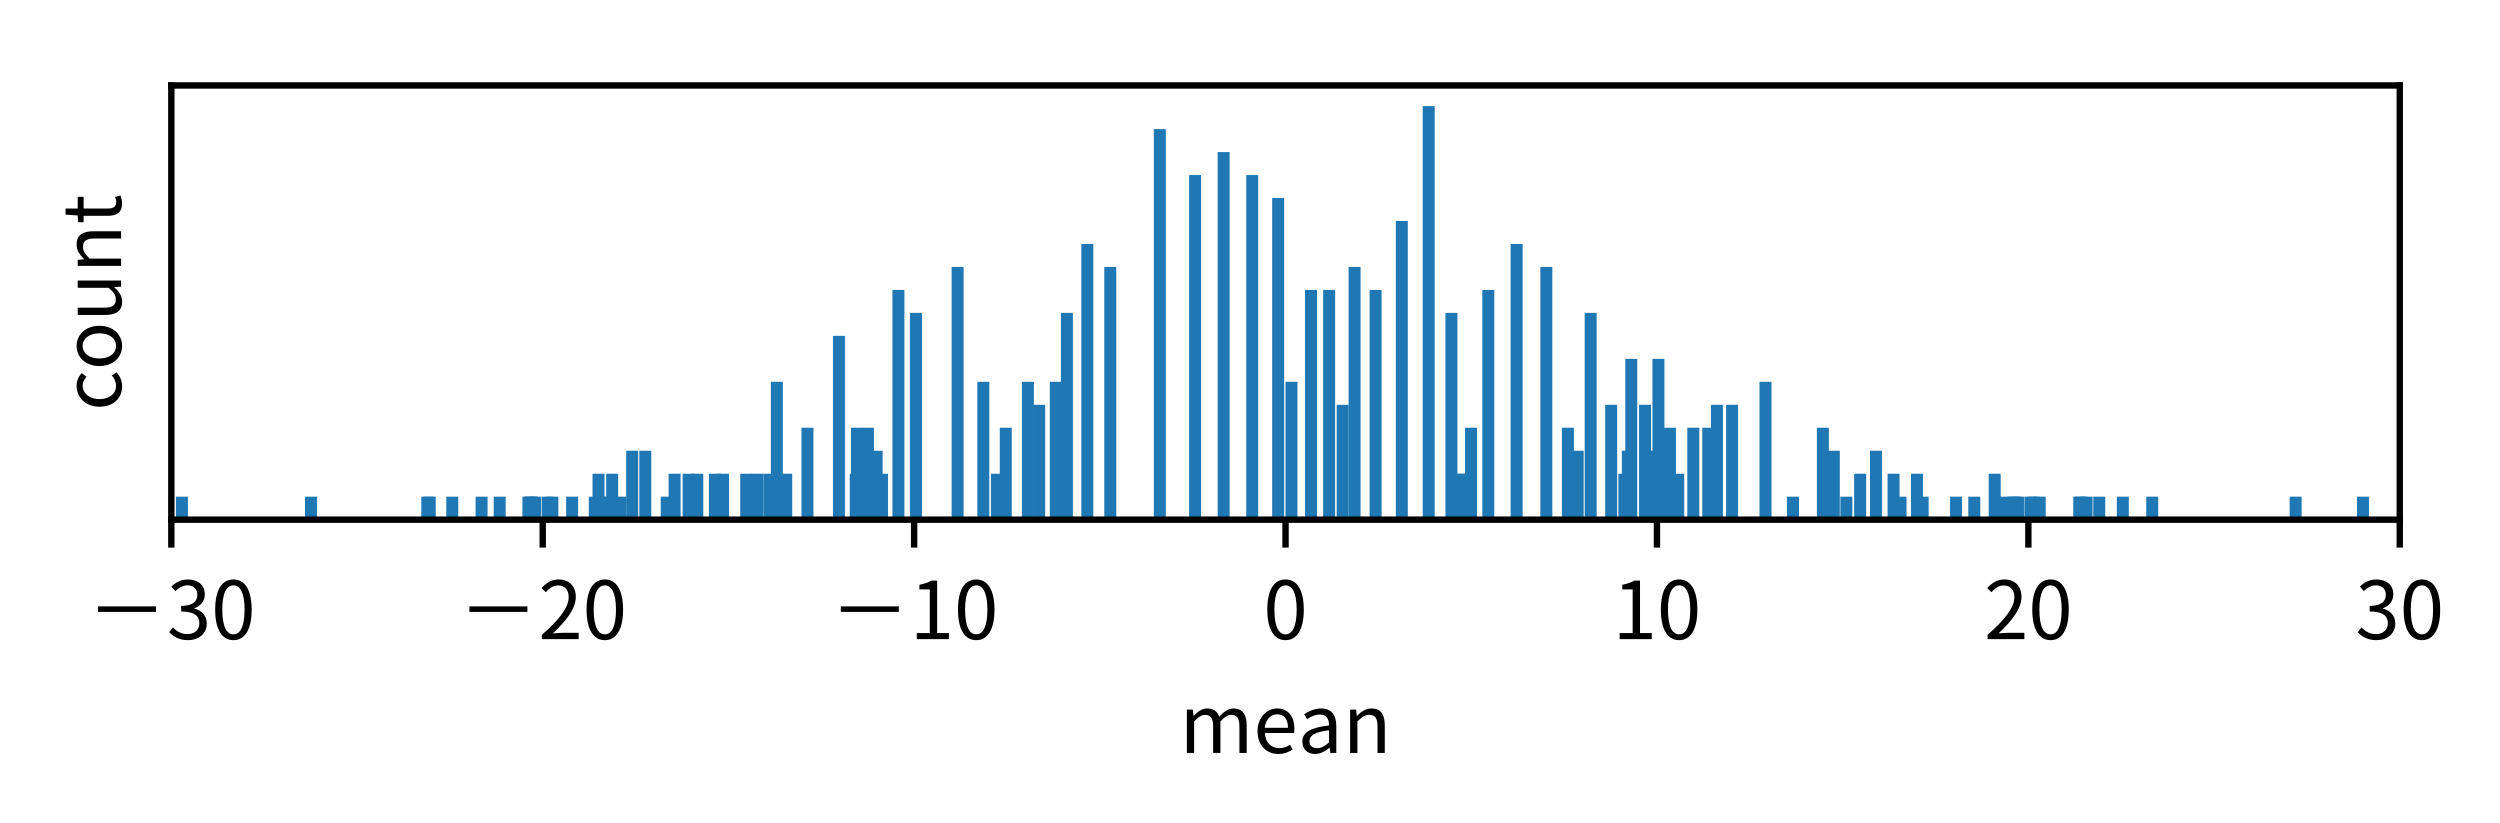 <?xml version="1.0" encoding="utf-8" standalone="no"?>
<!DOCTYPE svg PUBLIC "-//W3C//DTD SVG 1.1//EN"
  "http://www.w3.org/Graphics/SVG/1.1/DTD/svg11.dtd">
<!-- Created with matplotlib (http://matplotlib.org/) -->
<svg height="103pt" version="1.1" viewBox="0 0 313 103" width="313pt" xmlns="http://www.w3.org/2000/svg" xmlns:xlink="http://www.w3.org/1999/xlink">
 <defs>
  <style type="text/css">
*{stroke-linecap:butt;stroke-linejoin:round;}
  </style>
 </defs>
 <g id="figure_1">
  <g id="patch_1">
   <path d="M 0 103.76 
L 313.2 103.76 
L 313.2 0 
L 0 0 
z
" style="fill:none;"/>
  </g>
  <g id="axes_1">
   <g id="patch_2">
    <path d="M 21.45 65.06 
L 300.45 65.06 
L 300.45 10.7 
L 21.45 10.7 
z
" style="fill:none;"/>
   </g>
   <g id="matplotlib.axis_1">
    <g id="xtick_1">
     <g id="line2d_1">
      <defs>
       <path d="M 0 0 
L 0 3.5 
" id="m2ff1a4480d" style="stroke:#000000;stroke-width:0.8;"/>
      </defs>
      <g>
       <use style="stroke:#000000;stroke-width:0.8;" x="21.45" xlink:href="#m2ff1a4480d" y="65.06"/>
      </g>
     </g>
     <g id="text_1">
      <!-- −30 -->
      <defs>
       <path d="M 13.703 41 
L 13.703 34.094 
L 86.297 34.094 
L 86.297 41 
z
" id="SourceHanSansTW-Regular-2212"/>
       <path d="M 26.406 -1.297 
C 39.406 -1.297 49.906 6.5 49.906 19.594 
C 49.906 29.594 43 36.203 34.297 38.203 
L 34.297 38.594 
C 42.094 41.5 47.406 47.406 47.406 56.297 
C 47.406 68.094 38.406 74.703 26.094 74.703 
C 17.594 74.703 11.094 71 5.594 65.906 
L 10.5 60.094 
C 14.594 64.203 19.797 67.203 25.703 67.406 
C 33.297 67.203 38.094 62.703 38.094 55.594 
C 38.094 47.703 32.906 41.594 17.797 41.594 
L 17.797 34.594 
C 34.703 34.594 40.594 28.703 40.594 19.906 
C 40.594 11.5 34.406 6.297 25.703 6.297 
C 17.406 6.297 11.797 10.203 7.5 14.703 
L 2.906 8.703 
C 7.703 3.5 14.906 -1.297 26.406 -1.297 
z
" id="SourceHanSansTW-Regular-33"/>
       <path d="M 27.797 -1.297 
C 41.703 -1.297 50.594 11.406 50.594 36.906 
C 50.594 62.297 41.703 74.703 27.797 74.703 
C 13.797 74.703 4.906 62.406 4.906 36.906 
C 4.906 11.406 13.797 -1.297 27.797 -1.297 
z
M 27.797 6 
C 19.406 6 13.797 15.297 13.797 36.906 
C 13.797 58.297 19.406 67.297 27.797 67.297 
C 36.094 67.297 41.703 58.297 41.703 36.906 
C 41.703 15.297 36.094 6 27.797 6 
z
" id="SourceHanSansTW-Regular-30"/>
      </defs>
      <g transform="translate(10.9 80.019)scale(0.1 -0.1)">
       <use xlink:href="#SourceHanSansTW-Regular-2212"/>
       <use x="100" xlink:href="#SourceHanSansTW-Regular-33"/>
       <use x="155.5" xlink:href="#SourceHanSansTW-Regular-30"/>
      </g>
     </g>
    </g>
    <g id="xtick_2">
     <g id="line2d_2">
      <g>
       <use style="stroke:#000000;stroke-width:0.8;" x="67.95" xlink:href="#m2ff1a4480d" y="65.06"/>
      </g>
     </g>
     <g id="text_2">
      <!-- −20 -->
      <defs>
       <path d="M 4.406 0 
L 50.5 0 
L 50.5 7.906 
L 30.203 7.906 
C 26.5 7.906 22 7.5 18.203 7.203 
C 35.406 23.5 46.906 38.406 46.906 53 
C 46.906 66.094 38.703 74.703 25.594 74.703 
C 16.297 74.703 10 70.406 4 63.906 
L 9.297 58.703 
C 13.297 63.5 18.5 67.203 24.5 67.203 
C 33.594 67.203 38 61.094 38 52.703 
C 38 40.094 27.406 25.5 4.406 5.406 
z
" id="SourceHanSansTW-Regular-32"/>
      </defs>
      <g transform="translate(57.4 80.019)scale(0.1 -0.1)">
       <use xlink:href="#SourceHanSansTW-Regular-2212"/>
       <use x="100" xlink:href="#SourceHanSansTW-Regular-32"/>
       <use x="155.5" xlink:href="#SourceHanSansTW-Regular-30"/>
      </g>
     </g>
    </g>
    <g id="xtick_3">
     <g id="line2d_3">
      <g>
       <use style="stroke:#000000;stroke-width:0.8;" x="114.45" xlink:href="#m2ff1a4480d" y="65.06"/>
      </g>
     </g>
     <g id="text_3">
      <!-- −10 -->
      <defs>
       <path d="M 8.797 0 
L 49 0 
L 49 7.594 
L 34.297 7.594 
L 34.297 73.297 
L 27.297 73.297 
C 23.297 71 18.594 69.297 12.094 68.094 
L 12.094 62.297 
L 25.094 62.297 
L 25.094 7.594 
L 8.797 7.594 
z
" id="SourceHanSansTW-Regular-31"/>
      </defs>
      <g transform="translate(103.9 80.019)scale(0.1 -0.1)">
       <use xlink:href="#SourceHanSansTW-Regular-2212"/>
       <use x="100" xlink:href="#SourceHanSansTW-Regular-31"/>
       <use x="155.5" xlink:href="#SourceHanSansTW-Regular-30"/>
      </g>
     </g>
    </g>
    <g id="xtick_4">
     <g id="line2d_4">
      <g>
       <use style="stroke:#000000;stroke-width:0.8;" x="160.95" xlink:href="#m2ff1a4480d" y="65.06"/>
      </g>
     </g>
     <g id="text_4">
      <!-- 0 -->
      <g transform="translate(158.175 80.019)scale(0.1 -0.1)">
       <use xlink:href="#SourceHanSansTW-Regular-30"/>
      </g>
     </g>
    </g>
    <g id="xtick_5">
     <g id="line2d_5">
      <g>
       <use style="stroke:#000000;stroke-width:0.8;" x="207.45" xlink:href="#m2ff1a4480d" y="65.06"/>
      </g>
     </g>
     <g id="text_5">
      <!-- 10 -->
      <g transform="translate(201.9 80.019)scale(0.1 -0.1)">
       <use xlink:href="#SourceHanSansTW-Regular-31"/>
       <use x="55.5" xlink:href="#SourceHanSansTW-Regular-30"/>
      </g>
     </g>
    </g>
    <g id="xtick_6">
     <g id="line2d_6">
      <g>
       <use style="stroke:#000000;stroke-width:0.8;" x="253.95" xlink:href="#m2ff1a4480d" y="65.06"/>
      </g>
     </g>
     <g id="text_6">
      <!-- 20 -->
      <g transform="translate(248.4 80.019)scale(0.1 -0.1)">
       <use xlink:href="#SourceHanSansTW-Regular-32"/>
       <use x="55.5" xlink:href="#SourceHanSansTW-Regular-30"/>
      </g>
     </g>
    </g>
    <g id="xtick_7">
     <g id="line2d_7">
      <g>
       <use style="stroke:#000000;stroke-width:0.8;" x="300.45" xlink:href="#m2ff1a4480d" y="65.06"/>
      </g>
     </g>
     <g id="text_7">
      <!-- 30 -->
      <g transform="translate(294.9 80.019)scale(0.1 -0.1)">
       <use xlink:href="#SourceHanSansTW-Regular-33"/>
       <use x="55.5" xlink:href="#SourceHanSansTW-Regular-30"/>
      </g>
     </g>
    </g>
    <g id="text_8">
     <!-- mean -->
     <defs>
      <path d="M 9.203 0 
L 18.297 0 
L 18.297 39.406 
C 23.297 45 27.906 47.703 32 47.703 
C 38.906 47.703 42.094 43.406 42.094 33.203 
L 42.094 0 
L 51.203 0 
L 51.203 39.406 
C 56.297 45 60.703 47.703 64.906 47.703 
C 71.797 47.703 75 43.406 75 33.203 
L 75 0 
L 84.094 0 
L 84.094 34.406 
C 84.094 48.297 78.797 55.703 67.594 55.703 
C 61 55.703 55.297 51.406 49.703 45.297 
C 47.5 51.703 43 55.703 34.703 55.703 
C 28.203 55.703 22.5 51.594 17.797 46.406 
L 17.5 46.406 
L 16.703 54.297 
L 9.203 54.297 
z
" id="SourceHanSansTW-Regular-6d"/>
      <path d="M 31.094 -1.297 
C 38.5 -1.297 44.297 1.203 49.094 4.297 
L 45.797 10.297 
C 41.797 7.594 37.5 6 32.203 6 
C 21.906 6 14.797 13.406 14.203 25 
L 50.797 25 
C 51 26.297 51.203 28.203 51.203 30.203 
C 51.203 45.703 43.406 55.703 29.594 55.703 
C 17 55.703 5.094 44.703 5.094 27.094 
C 5.094 9.203 16.703 -1.297 31.094 -1.297 
z
M 14.094 31.5 
C 15.203 42.203 22 48.406 29.703 48.406 
C 38.203 48.406 43.203 42.5 43.203 31.5 
z
" id="SourceHanSansTW-Regular-65"/>
      <path d="M 21.703 -1.297 
C 28.406 -1.297 34.5 2.203 39.703 6.5 
L 40 6.5 
L 40.797 0 
L 48.297 0 
L 48.297 33.406 
C 48.297 46.797 42.703 55.703 29.5 55.703 
C 20.797 55.703 13.094 51.797 8.094 48.594 
L 11.703 42.297 
C 16 45.203 21.703 48.094 28 48.094 
C 36.906 48.094 39.203 41.406 39.203 34.406 
C 16.094 31.797 5.797 25.906 5.797 14.094 
C 5.797 4.297 12.594 -1.297 21.703 -1.297 
z
M 24.297 6 
C 18.906 6 14.703 8.5 14.703 14.703 
C 14.703 21.703 20.906 26.203 39.203 28.406 
L 39.203 13.203 
C 33.906 8.5 29.594 6 24.297 6 
z
" id="SourceHanSansTW-Regular-61"/>
      <path d="M 9.203 0 
L 18.297 0 
L 18.297 39.406 
C 23.797 44.906 27.594 47.703 33.203 47.703 
C 40.406 47.703 43.5 43.406 43.5 33.203 
L 43.5 0 
L 52.594 0 
L 52.594 34.406 
C 52.594 48.297 47.406 55.703 36 55.703 
C 28.594 55.703 23 51.594 17.797 46.5 
L 17.5 46.5 
L 16.703 54.297 
L 9.203 54.297 
z
" id="SourceHanSansTW-Regular-6e"/>
     </defs>
     <g transform="translate(147.675 94.269)scale(0.1 -0.1)">
      <use xlink:href="#SourceHanSansTW-Regular-6d"/>
      <use x="92.6" xlink:href="#SourceHanSansTW-Regular-65"/>
      <use x="148" xlink:href="#SourceHanSansTW-Regular-61"/>
      <use x="204.4" xlink:href="#SourceHanSansTW-Regular-6e"/>
     </g>
    </g>
   </g>
   <g id="matplotlib.axis_2">
    <g id="ytick_1"/>
    <g id="ytick_2"/>
    <g id="text_9">
     <!-- count -->
     <defs>
      <path d="M 30.594 -1.297 
C 37.094 -1.297 43.297 1.203 48.094 5.594 
L 44.203 11.703 
C 40.797 8.594 36.406 6.297 31.406 6.297 
C 21.406 6.297 14.594 14.594 14.594 27.094 
C 14.594 39.594 21.797 48.094 31.594 48.094 
C 36 48.094 39.297 46.094 42.5 43.203 
L 47.203 49.297 
C 43.297 52.703 38.406 55.703 31.297 55.703 
C 17.406 55.703 5.094 45.203 5.094 27.094 
C 5.094 9.094 16.203 -1.297 30.594 -1.297 
z
" id="SourceHanSansTW-Regular-63"/>
      <path d="M 30.297 -1.297 
C 43.594 -1.297 55.5 9.094 55.5 27.094 
C 55.5 45.203 43.594 55.703 30.297 55.703 
C 17 55.703 5.094 45.203 5.094 27.094 
C 5.094 9.094 17 -1.297 30.297 -1.297 
z
M 30.297 6.297 
C 20.906 6.297 14.594 14.594 14.594 27.094 
C 14.594 39.594 20.906 48.094 30.297 48.094 
C 39.703 48.094 46.094 39.594 46.094 27.094 
C 46.094 14.594 39.703 6.297 30.297 6.297 
z
" id="SourceHanSansTW-Regular-6f"/>
      <path d="M 25 -1.297 
C 32.5 -1.297 37.906 2.594 43 8.5 
L 43.297 8.5 
L 44 0 
L 51.594 0 
L 51.594 54.297 
L 42.5 54.297 
L 42.5 15.797 
C 37.297 9.297 33.406 6.594 27.797 6.594 
C 20.594 6.594 17.594 10.906 17.594 21 
L 17.594 54.297 
L 8.5 54.297 
L 8.5 19.906 
C 8.5 6.094 13.594 -1.297 25 -1.297 
z
" id="SourceHanSansTW-Regular-75"/>
      <path d="M 26.297 -1.297 
C 29.594 -1.297 33.203 -0.297 36.297 0.703 
L 34.5 7.5 
C 32.703 6.797 30.203 6.094 28.297 6.094 
C 22 6.094 19.906 9.906 19.906 16.594 
L 19.906 46.906 
L 34.594 46.906 
L 34.594 54.297 
L 19.906 54.297 
L 19.906 69.5 
L 12.297 69.5 
L 11.203 54.297 
L 2.703 53.797 
L 2.703 46.906 
L 10.797 46.906 
L 10.797 16.797 
C 10.797 5.906 14.703 -1.297 26.297 -1.297 
z
" id="SourceHanSansTW-Regular-74"/>
     </defs>
     <g transform="translate(15.159 51.43)rotate(-90)scale(0.1 -0.1)">
      <use xlink:href="#SourceHanSansTW-Regular-63"/>
      <use x="50.9" xlink:href="#SourceHanSansTW-Regular-6f"/>
      <use x="111.5" xlink:href="#SourceHanSansTW-Regular-75"/>
      <use x="172.2" xlink:href="#SourceHanSansTW-Regular-6e"/>
      <use x="233.3" xlink:href="#SourceHanSansTW-Regular-74"/>
     </g>
    </g>
   </g>
   <g id="LineCollection_1">
    <path clip-path="url(#p505c2d3fb3)" d="M 22.777 65.06 
L 22.777 62.184 
" style="fill:none;stroke:#1f77b4;stroke-width:1.5;"/>
    <path clip-path="url(#p505c2d3fb3)" d="M 38.935 65.06 
L 38.935 62.184 
" style="fill:none;stroke:#1f77b4;stroke-width:1.5;"/>
    <path clip-path="url(#p505c2d3fb3)" d="M 53.493 65.06 
L 53.493 62.184 
" style="fill:none;stroke:#1f77b4;stroke-width:1.5;"/>
    <path clip-path="url(#p505c2d3fb3)" d="M 53.807 65.06 
L 53.807 62.184 
" style="fill:none;stroke:#1f77b4;stroke-width:1.5;"/>
    <path clip-path="url(#p505c2d3fb3)" d="M 56.625 65.06 
L 56.625 62.184 
" style="fill:none;stroke:#1f77b4;stroke-width:1.5;"/>
    <path clip-path="url(#p505c2d3fb3)" d="M 60.294 65.06 
L 60.294 62.184 
" style="fill:none;stroke:#1f77b4;stroke-width:1.5;"/>
    <path clip-path="url(#p505c2d3fb3)" d="M 62.559 65.06 
L 62.559 62.184 
" style="fill:none;stroke:#1f77b4;stroke-width:1.5;"/>
    <path clip-path="url(#p505c2d3fb3)" d="M 66.157 65.06 
L 66.157 62.184 
" style="fill:none;stroke:#1f77b4;stroke-width:1.5;"/>
    <path clip-path="url(#p505c2d3fb3)" d="M 66.378 65.06 
L 66.378 62.184 
" style="fill:none;stroke:#1f77b4;stroke-width:1.5;"/>
    <path clip-path="url(#p505c2d3fb3)" d="M 66.567 65.06 
L 66.567 62.184 
" style="fill:none;stroke:#1f77b4;stroke-width:1.5;"/>
    <path clip-path="url(#p505c2d3fb3)" d="M 67.006 65.06 
L 67.006 62.184 
" style="fill:none;stroke:#1f77b4;stroke-width:1.5;"/>
    <path clip-path="url(#p505c2d3fb3)" d="M 68.579 65.06 
L 68.579 62.184 
" style="fill:none;stroke:#1f77b4;stroke-width:1.5;"/>
    <path clip-path="url(#p505c2d3fb3)" d="M 69.159 65.06 
L 69.159 62.184 
" style="fill:none;stroke:#1f77b4;stroke-width:1.5;"/>
    <path clip-path="url(#p505c2d3fb3)" d="M 71.63 65.06 
L 71.63 62.184 
" style="fill:none;stroke:#1f77b4;stroke-width:1.5;"/>
    <path clip-path="url(#p505c2d3fb3)" d="M 74.467 65.06 
L 74.467 62.184 
" style="fill:none;stroke:#1f77b4;stroke-width:1.5;"/>
    <path clip-path="url(#p505c2d3fb3)" d="M 74.934 65.06 
L 74.934 59.308 
" style="fill:none;stroke:#1f77b4;stroke-width:1.5;"/>
    <path clip-path="url(#p505c2d3fb3)" d="M 75.102 65.06 
L 75.102 62.184 
" style="fill:none;stroke:#1f77b4;stroke-width:1.5;"/>
    <path clip-path="url(#p505c2d3fb3)" d="M 75.615 65.06 
L 75.615 62.184 
" style="fill:none;stroke:#1f77b4;stroke-width:1.5;"/>
    <path clip-path="url(#p505c2d3fb3)" d="M 76.644 65.06 
L 76.644 59.308 
" style="fill:none;stroke:#1f77b4;stroke-width:1.5;"/>
    <path clip-path="url(#p505c2d3fb3)" d="M 77.667 65.06 
L 77.667 62.184 
" style="fill:none;stroke:#1f77b4;stroke-width:1.5;"/>
    <path clip-path="url(#p505c2d3fb3)" d="M 79.148 65.06 
L 79.148 56.431 
" style="fill:none;stroke:#1f77b4;stroke-width:1.5;"/>
    <path clip-path="url(#p505c2d3fb3)" d="M 80.79 65.06 
L 80.79 56.431 
" style="fill:none;stroke:#1f77b4;stroke-width:1.5;"/>
    <path clip-path="url(#p505c2d3fb3)" d="M 83.475 65.06 
L 83.475 62.184 
" style="fill:none;stroke:#1f77b4;stroke-width:1.5;"/>
    <path clip-path="url(#p505c2d3fb3)" d="M 84.459 65.06 
L 84.459 59.308 
" style="fill:none;stroke:#1f77b4;stroke-width:1.5;"/>
    <path clip-path="url(#p505c2d3fb3)" d="M 86.216 65.06 
L 86.216 59.308 
" style="fill:none;stroke:#1f77b4;stroke-width:1.5;"/>
    <path clip-path="url(#p505c2d3fb3)" d="M 87.301 65.06 
L 87.301 59.308 
" style="fill:none;stroke:#1f77b4;stroke-width:1.5;"/>
    <path clip-path="url(#p505c2d3fb3)" d="M 89.503 65.06 
L 89.503 59.308 
" style="fill:none;stroke:#1f77b4;stroke-width:1.5;"/>
    <path clip-path="url(#p505c2d3fb3)" d="M 90.53 65.06 
L 90.53 59.308 
" style="fill:none;stroke:#1f77b4;stroke-width:1.5;"/>
    <path clip-path="url(#p505c2d3fb3)" d="M 93.424 65.06 
L 93.424 59.308 
" style="fill:none;stroke:#1f77b4;stroke-width:1.5;"/>
    <path clip-path="url(#p505c2d3fb3)" d="M 94.81 65.06 
L 94.81 59.308 
" style="fill:none;stroke:#1f77b4;stroke-width:1.5;"/>
    <path clip-path="url(#p505c2d3fb3)" d="M 96.319 65.06 
L 96.319 59.308 
" style="fill:none;stroke:#1f77b4;stroke-width:1.5;"/>
    <path clip-path="url(#p505c2d3fb3)" d="M 97.26 65.06 
L 97.26 47.803 
" style="fill:none;stroke:#1f77b4;stroke-width:1.5;"/>
    <path clip-path="url(#p505c2d3fb3)" d="M 97.902 65.06 
L 97.902 62.184 
" style="fill:none;stroke:#1f77b4;stroke-width:1.5;"/>
    <path clip-path="url(#p505c2d3fb3)" d="M 98.436 65.06 
L 98.436 59.308 
" style="fill:none;stroke:#1f77b4;stroke-width:1.5;"/>
    <path clip-path="url(#p505c2d3fb3)" d="M 101.093 65.06 
L 101.093 53.555 
" style="fill:none;stroke:#1f77b4;stroke-width:1.5;"/>
    <path clip-path="url(#p505c2d3fb3)" d="M 105.035 65.06 
L 105.035 42.05 
" style="fill:none;stroke:#1f77b4;stroke-width:1.5;"/>
    <path clip-path="url(#p505c2d3fb3)" d="M 107.137 65.06 
L 107.137 59.308 
" style="fill:none;stroke:#1f77b4;stroke-width:1.5;"/>
    <path clip-path="url(#p505c2d3fb3)" d="M 107.292 65.06 
L 107.292 53.555 
" style="fill:none;stroke:#1f77b4;stroke-width:1.5;"/>
    <path clip-path="url(#p505c2d3fb3)" d="M 107.399 65.06 
L 107.399 62.184 
" style="fill:none;stroke:#1f77b4;stroke-width:1.5;"/>
    <path clip-path="url(#p505c2d3fb3)" d="M 108.667 65.06 
L 108.667 53.555 
" style="fill:none;stroke:#1f77b4;stroke-width:1.5;"/>
    <path clip-path="url(#p505c2d3fb3)" d="M 109.757 65.06 
L 109.757 56.431 
" style="fill:none;stroke:#1f77b4;stroke-width:1.5;"/>
    <path clip-path="url(#p505c2d3fb3)" d="M 110.426 65.06 
L 110.426 59.308 
" style="fill:none;stroke:#1f77b4;stroke-width:1.5;"/>
    <path clip-path="url(#p505c2d3fb3)" d="M 112.483 65.06 
L 112.483 36.298 
" style="fill:none;stroke:#1f77b4;stroke-width:1.5;"/>
    <path clip-path="url(#p505c2d3fb3)" d="M 114.686 65.06 
L 114.686 39.174 
" style="fill:none;stroke:#1f77b4;stroke-width:1.5;"/>
    <path clip-path="url(#p505c2d3fb3)" d="M 119.893 65.06 
L 119.893 33.422 
" style="fill:none;stroke:#1f77b4;stroke-width:1.5;"/>
    <path clip-path="url(#p505c2d3fb3)" d="M 123.113 65.06 
L 123.113 47.803 
" style="fill:none;stroke:#1f77b4;stroke-width:1.5;"/>
    <path clip-path="url(#p505c2d3fb3)" d="M 124.813 65.06 
L 124.813 59.308 
" style="fill:none;stroke:#1f77b4;stroke-width:1.5;"/>
    <path clip-path="url(#p505c2d3fb3)" d="M 125.923 65.06 
L 125.923 53.555 
" style="fill:none;stroke:#1f77b4;stroke-width:1.5;"/>
    <path clip-path="url(#p505c2d3fb3)" d="M 128.692 65.06 
L 128.692 47.803 
" style="fill:none;stroke:#1f77b4;stroke-width:1.5;"/>
    <path clip-path="url(#p505c2d3fb3)" d="M 130.108 65.06 
L 130.108 50.679 
" style="fill:none;stroke:#1f77b4;stroke-width:1.5;"/>
    <path clip-path="url(#p505c2d3fb3)" d="M 132.187 65.06 
L 132.187 47.803 
" style="fill:none;stroke:#1f77b4;stroke-width:1.5;"/>
    <path clip-path="url(#p505c2d3fb3)" d="M 133.575 65.06 
L 133.575 39.174 
" style="fill:none;stroke:#1f77b4;stroke-width:1.5;"/>
    <path clip-path="url(#p505c2d3fb3)" d="M 136.133 65.06 
L 136.133 30.546 
" style="fill:none;stroke:#1f77b4;stroke-width:1.5;"/>
    <path clip-path="url(#p505c2d3fb3)" d="M 139.006 65.06 
L 139.006 33.422 
" style="fill:none;stroke:#1f77b4;stroke-width:1.5;"/>
    <path clip-path="url(#p505c2d3fb3)" d="M 145.212 65.06 
L 145.212 16.165 
" style="fill:none;stroke:#1f77b4;stroke-width:1.5;"/>
    <path clip-path="url(#p505c2d3fb3)" d="M 149.628 65.06 
L 149.628 21.917 
" style="fill:none;stroke:#1f77b4;stroke-width:1.5;"/>
    <path clip-path="url(#p505c2d3fb3)" d="M 153.201 65.06 
L 153.201 19.041 
" style="fill:none;stroke:#1f77b4;stroke-width:1.5;"/>
    <path clip-path="url(#p505c2d3fb3)" d="M 156.779 65.06 
L 156.779 21.917 
" style="fill:none;stroke:#1f77b4;stroke-width:1.5;"/>
    <path clip-path="url(#p505c2d3fb3)" d="M 160.026 65.06 
L 160.026 24.793 
" style="fill:none;stroke:#1f77b4;stroke-width:1.5;"/>
    <path clip-path="url(#p505c2d3fb3)" d="M 161.691 65.06 
L 161.691 47.803 
" style="fill:none;stroke:#1f77b4;stroke-width:1.5;"/>
    <path clip-path="url(#p505c2d3fb3)" d="M 164.14 65.06 
L 164.14 36.298 
" style="fill:none;stroke:#1f77b4;stroke-width:1.5;"/>
    <path clip-path="url(#p505c2d3fb3)" d="M 166.409 65.06 
L 166.409 36.298 
" style="fill:none;stroke:#1f77b4;stroke-width:1.5;"/>
    <path clip-path="url(#p505c2d3fb3)" d="M 168.101 65.06 
L 168.101 50.679 
" style="fill:none;stroke:#1f77b4;stroke-width:1.5;"/>
    <path clip-path="url(#p505c2d3fb3)" d="M 169.594 65.06 
L 169.594 33.422 
" style="fill:none;stroke:#1f77b4;stroke-width:1.5;"/>
    <path clip-path="url(#p505c2d3fb3)" d="M 172.223 65.06 
L 172.223 36.298 
" style="fill:none;stroke:#1f77b4;stroke-width:1.5;"/>
    <path clip-path="url(#p505c2d3fb3)" d="M 175.508 65.06 
L 175.508 27.67 
" style="fill:none;stroke:#1f77b4;stroke-width:1.5;"/>
    <path clip-path="url(#p505c2d3fb3)" d="M 178.872 65.06 
L 178.872 13.289 
" style="fill:none;stroke:#1f77b4;stroke-width:1.5;"/>
    <path clip-path="url(#p505c2d3fb3)" d="M 181.721 65.06 
L 181.721 39.174 
" style="fill:none;stroke:#1f77b4;stroke-width:1.5;"/>
    <path clip-path="url(#p505c2d3fb3)" d="M 182.847 65.06 
L 182.847 59.308 
" style="fill:none;stroke:#1f77b4;stroke-width:1.5;"/>
    <path clip-path="url(#p505c2d3fb3)" d="M 183.344 65.06 
L 183.344 59.308 
" style="fill:none;stroke:#1f77b4;stroke-width:1.5;"/>
    <path clip-path="url(#p505c2d3fb3)" d="M 184.171 65.06 
L 184.171 53.555 
" style="fill:none;stroke:#1f77b4;stroke-width:1.5;"/>
    <path clip-path="url(#p505c2d3fb3)" d="M 186.335 65.06 
L 186.335 36.298 
" style="fill:none;stroke:#1f77b4;stroke-width:1.5;"/>
    <path clip-path="url(#p505c2d3fb3)" d="M 189.883 65.06 
L 189.883 30.546 
" style="fill:none;stroke:#1f77b4;stroke-width:1.5;"/>
    <path clip-path="url(#p505c2d3fb3)" d="M 193.601 65.06 
L 193.601 33.422 
" style="fill:none;stroke:#1f77b4;stroke-width:1.5;"/>
    <path clip-path="url(#p505c2d3fb3)" d="M 196.303 65.06 
L 196.303 53.555 
" style="fill:none;stroke:#1f77b4;stroke-width:1.5;"/>
    <path clip-path="url(#p505c2d3fb3)" d="M 197.525 65.06 
L 197.525 56.431 
" style="fill:none;stroke:#1f77b4;stroke-width:1.5;"/>
    <path clip-path="url(#p505c2d3fb3)" d="M 199.153 65.06 
L 199.153 39.174 
" style="fill:none;stroke:#1f77b4;stroke-width:1.5;"/>
    <path clip-path="url(#p505c2d3fb3)" d="M 201.719 65.06 
L 201.719 50.679 
" style="fill:none;stroke:#1f77b4;stroke-width:1.5;"/>
    <path clip-path="url(#p505c2d3fb3)" d="M 203.369 65.06 
L 203.369 59.308 
" style="fill:none;stroke:#1f77b4;stroke-width:1.5;"/>
    <path clip-path="url(#p505c2d3fb3)" d="M 203.805 65.06 
L 203.805 56.431 
" style="fill:none;stroke:#1f77b4;stroke-width:1.5;"/>
    <path clip-path="url(#p505c2d3fb3)" d="M 204.233 65.06 
L 204.233 44.927 
" style="fill:none;stroke:#1f77b4;stroke-width:1.5;"/>
    <path clip-path="url(#p505c2d3fb3)" d="M 205.961 65.06 
L 205.961 50.679 
" style="fill:none;stroke:#1f77b4;stroke-width:1.5;"/>
    <path clip-path="url(#p505c2d3fb3)" d="M 206.793 65.06 
L 206.793 56.431 
" style="fill:none;stroke:#1f77b4;stroke-width:1.5;"/>
    <path clip-path="url(#p505c2d3fb3)" d="M 207.636 65.06 
L 207.636 44.927 
" style="fill:none;stroke:#1f77b4;stroke-width:1.5;"/>
    <path clip-path="url(#p505c2d3fb3)" d="M 209.077 65.06 
L 209.077 53.555 
" style="fill:none;stroke:#1f77b4;stroke-width:1.5;"/>
    <path clip-path="url(#p505c2d3fb3)" d="M 210.115 65.06 
L 210.115 59.308 
" style="fill:none;stroke:#1f77b4;stroke-width:1.5;"/>
    <path clip-path="url(#p505c2d3fb3)" d="M 212.001 65.06 
L 212.001 53.555 
" style="fill:none;stroke:#1f77b4;stroke-width:1.5;"/>
    <path clip-path="url(#p505c2d3fb3)" d="M 213.871 65.06 
L 213.871 53.555 
" style="fill:none;stroke:#1f77b4;stroke-width:1.5;"/>
    <path clip-path="url(#p505c2d3fb3)" d="M 214.958 65.06 
L 214.958 50.679 
" style="fill:none;stroke:#1f77b4;stroke-width:1.5;"/>
    <path clip-path="url(#p505c2d3fb3)" d="M 216.857 65.06 
L 216.857 50.679 
" style="fill:none;stroke:#1f77b4;stroke-width:1.5;"/>
    <path clip-path="url(#p505c2d3fb3)" d="M 221.041 65.06 
L 221.041 47.803 
" style="fill:none;stroke:#1f77b4;stroke-width:1.5;"/>
    <path clip-path="url(#p505c2d3fb3)" d="M 224.485 65.06 
L 224.485 62.184 
" style="fill:none;stroke:#1f77b4;stroke-width:1.5;"/>
    <path clip-path="url(#p505c2d3fb3)" d="M 228.223 65.06 
L 228.223 53.555 
" style="fill:none;stroke:#1f77b4;stroke-width:1.5;"/>
    <path clip-path="url(#p505c2d3fb3)" d="M 229.593 65.06 
L 229.593 56.431 
" style="fill:none;stroke:#1f77b4;stroke-width:1.5;"/>
    <path clip-path="url(#p505c2d3fb3)" d="M 231.162 65.06 
L 231.162 62.184 
" style="fill:none;stroke:#1f77b4;stroke-width:1.5;"/>
    <path clip-path="url(#p505c2d3fb3)" d="M 232.89 65.06 
L 232.89 59.308 
" style="fill:none;stroke:#1f77b4;stroke-width:1.5;"/>
    <path clip-path="url(#p505c2d3fb3)" d="M 234.87 65.06 
L 234.87 56.431 
" style="fill:none;stroke:#1f77b4;stroke-width:1.5;"/>
    <path clip-path="url(#p505c2d3fb3)" d="M 237.073 65.06 
L 237.073 59.308 
" style="fill:none;stroke:#1f77b4;stroke-width:1.5;"/>
    <path clip-path="url(#p505c2d3fb3)" d="M 237.948 65.06 
L 237.948 62.184 
" style="fill:none;stroke:#1f77b4;stroke-width:1.5;"/>
    <path clip-path="url(#p505c2d3fb3)" d="M 240.003 65.06 
L 240.003 59.308 
" style="fill:none;stroke:#1f77b4;stroke-width:1.5;"/>
    <path clip-path="url(#p505c2d3fb3)" d="M 240.717 65.06 
L 240.717 62.184 
" style="fill:none;stroke:#1f77b4;stroke-width:1.5;"/>
    <path clip-path="url(#p505c2d3fb3)" d="M 244.895 65.06 
L 244.895 62.184 
" style="fill:none;stroke:#1f77b4;stroke-width:1.5;"/>
    <path clip-path="url(#p505c2d3fb3)" d="M 247.179 65.06 
L 247.179 62.184 
" style="fill:none;stroke:#1f77b4;stroke-width:1.5;"/>
    <path clip-path="url(#p505c2d3fb3)" d="M 249.737 65.06 
L 249.737 59.308 
" style="fill:none;stroke:#1f77b4;stroke-width:1.5;"/>
    <path clip-path="url(#p505c2d3fb3)" d="M 250.983 65.06 
L 250.983 62.184 
" style="fill:none;stroke:#1f77b4;stroke-width:1.5;"/>
    <path clip-path="url(#p505c2d3fb3)" d="M 252.007 65.06 
L 252.007 62.184 
" style="fill:none;stroke:#1f77b4;stroke-width:1.5;"/>
    <path clip-path="url(#p505c2d3fb3)" d="M 252.334 65.06 
L 252.334 62.184 
" style="fill:none;stroke:#1f77b4;stroke-width:1.5;"/>
    <path clip-path="url(#p505c2d3fb3)" d="M 252.652 65.06 
L 252.652 62.184 
" style="fill:none;stroke:#1f77b4;stroke-width:1.5;"/>
    <path clip-path="url(#p505c2d3fb3)" d="M 254.203 65.06 
L 254.203 62.184 
" style="fill:none;stroke:#1f77b4;stroke-width:1.5;"/>
    <path clip-path="url(#p505c2d3fb3)" d="M 254.609 65.06 
L 254.609 62.184 
" style="fill:none;stroke:#1f77b4;stroke-width:1.5;"/>
    <path clip-path="url(#p505c2d3fb3)" d="M 255.373 65.06 
L 255.373 62.184 
" style="fill:none;stroke:#1f77b4;stroke-width:1.5;"/>
    <path clip-path="url(#p505c2d3fb3)" d="M 260.321 65.06 
L 260.321 62.184 
" style="fill:none;stroke:#1f77b4;stroke-width:1.5;"/>
    <path clip-path="url(#p505c2d3fb3)" d="M 260.572 65.06 
L 260.572 62.184 
" style="fill:none;stroke:#1f77b4;stroke-width:1.5;"/>
    <path clip-path="url(#p505c2d3fb3)" d="M 261.242 65.06 
L 261.242 62.184 
" style="fill:none;stroke:#1f77b4;stroke-width:1.5;"/>
    <path clip-path="url(#p505c2d3fb3)" d="M 262.827 65.06 
L 262.827 62.184 
" style="fill:none;stroke:#1f77b4;stroke-width:1.5;"/>
    <path clip-path="url(#p505c2d3fb3)" d="M 265.776 65.06 
L 265.776 62.184 
" style="fill:none;stroke:#1f77b4;stroke-width:1.5;"/>
    <path clip-path="url(#p505c2d3fb3)" d="M 269.459 65.06 
L 269.459 62.184 
" style="fill:none;stroke:#1f77b4;stroke-width:1.5;"/>
    <path clip-path="url(#p505c2d3fb3)" d="M 287.415 65.06 
L 287.415 62.184 
" style="fill:none;stroke:#1f77b4;stroke-width:1.5;"/>
    <path clip-path="url(#p505c2d3fb3)" d="M 295.843 65.06 
L 295.843 62.184 
" style="fill:none;stroke:#1f77b4;stroke-width:1.5;"/>
   </g>
   <g id="patch_3">
    <path d="M 21.45 65.06 
L 21.45 10.7 
" style="fill:none;stroke:#000000;stroke-linecap:square;stroke-linejoin:miter;stroke-width:0.8;"/>
   </g>
   <g id="patch_4">
    <path d="M 300.45 65.06 
L 300.45 10.7 
" style="fill:none;stroke:#000000;stroke-linecap:square;stroke-linejoin:miter;stroke-width:0.8;"/>
   </g>
   <g id="patch_5">
    <path d="M 21.45 65.06 
L 300.45 65.06 
" style="fill:none;stroke:#000000;stroke-linecap:square;stroke-linejoin:miter;stroke-width:0.8;"/>
   </g>
   <g id="patch_6">
    <path d="M 21.45 10.7 
L 300.45 10.7 
" style="fill:none;stroke:#000000;stroke-linecap:square;stroke-linejoin:miter;stroke-width:0.8;"/>
   </g>
  </g>
 </g>
 <defs>
  <clipPath id="p505c2d3fb3">
   <rect height="54.36" width="279" x="21.45" y="10.7"/>
  </clipPath>
 </defs>
</svg>
